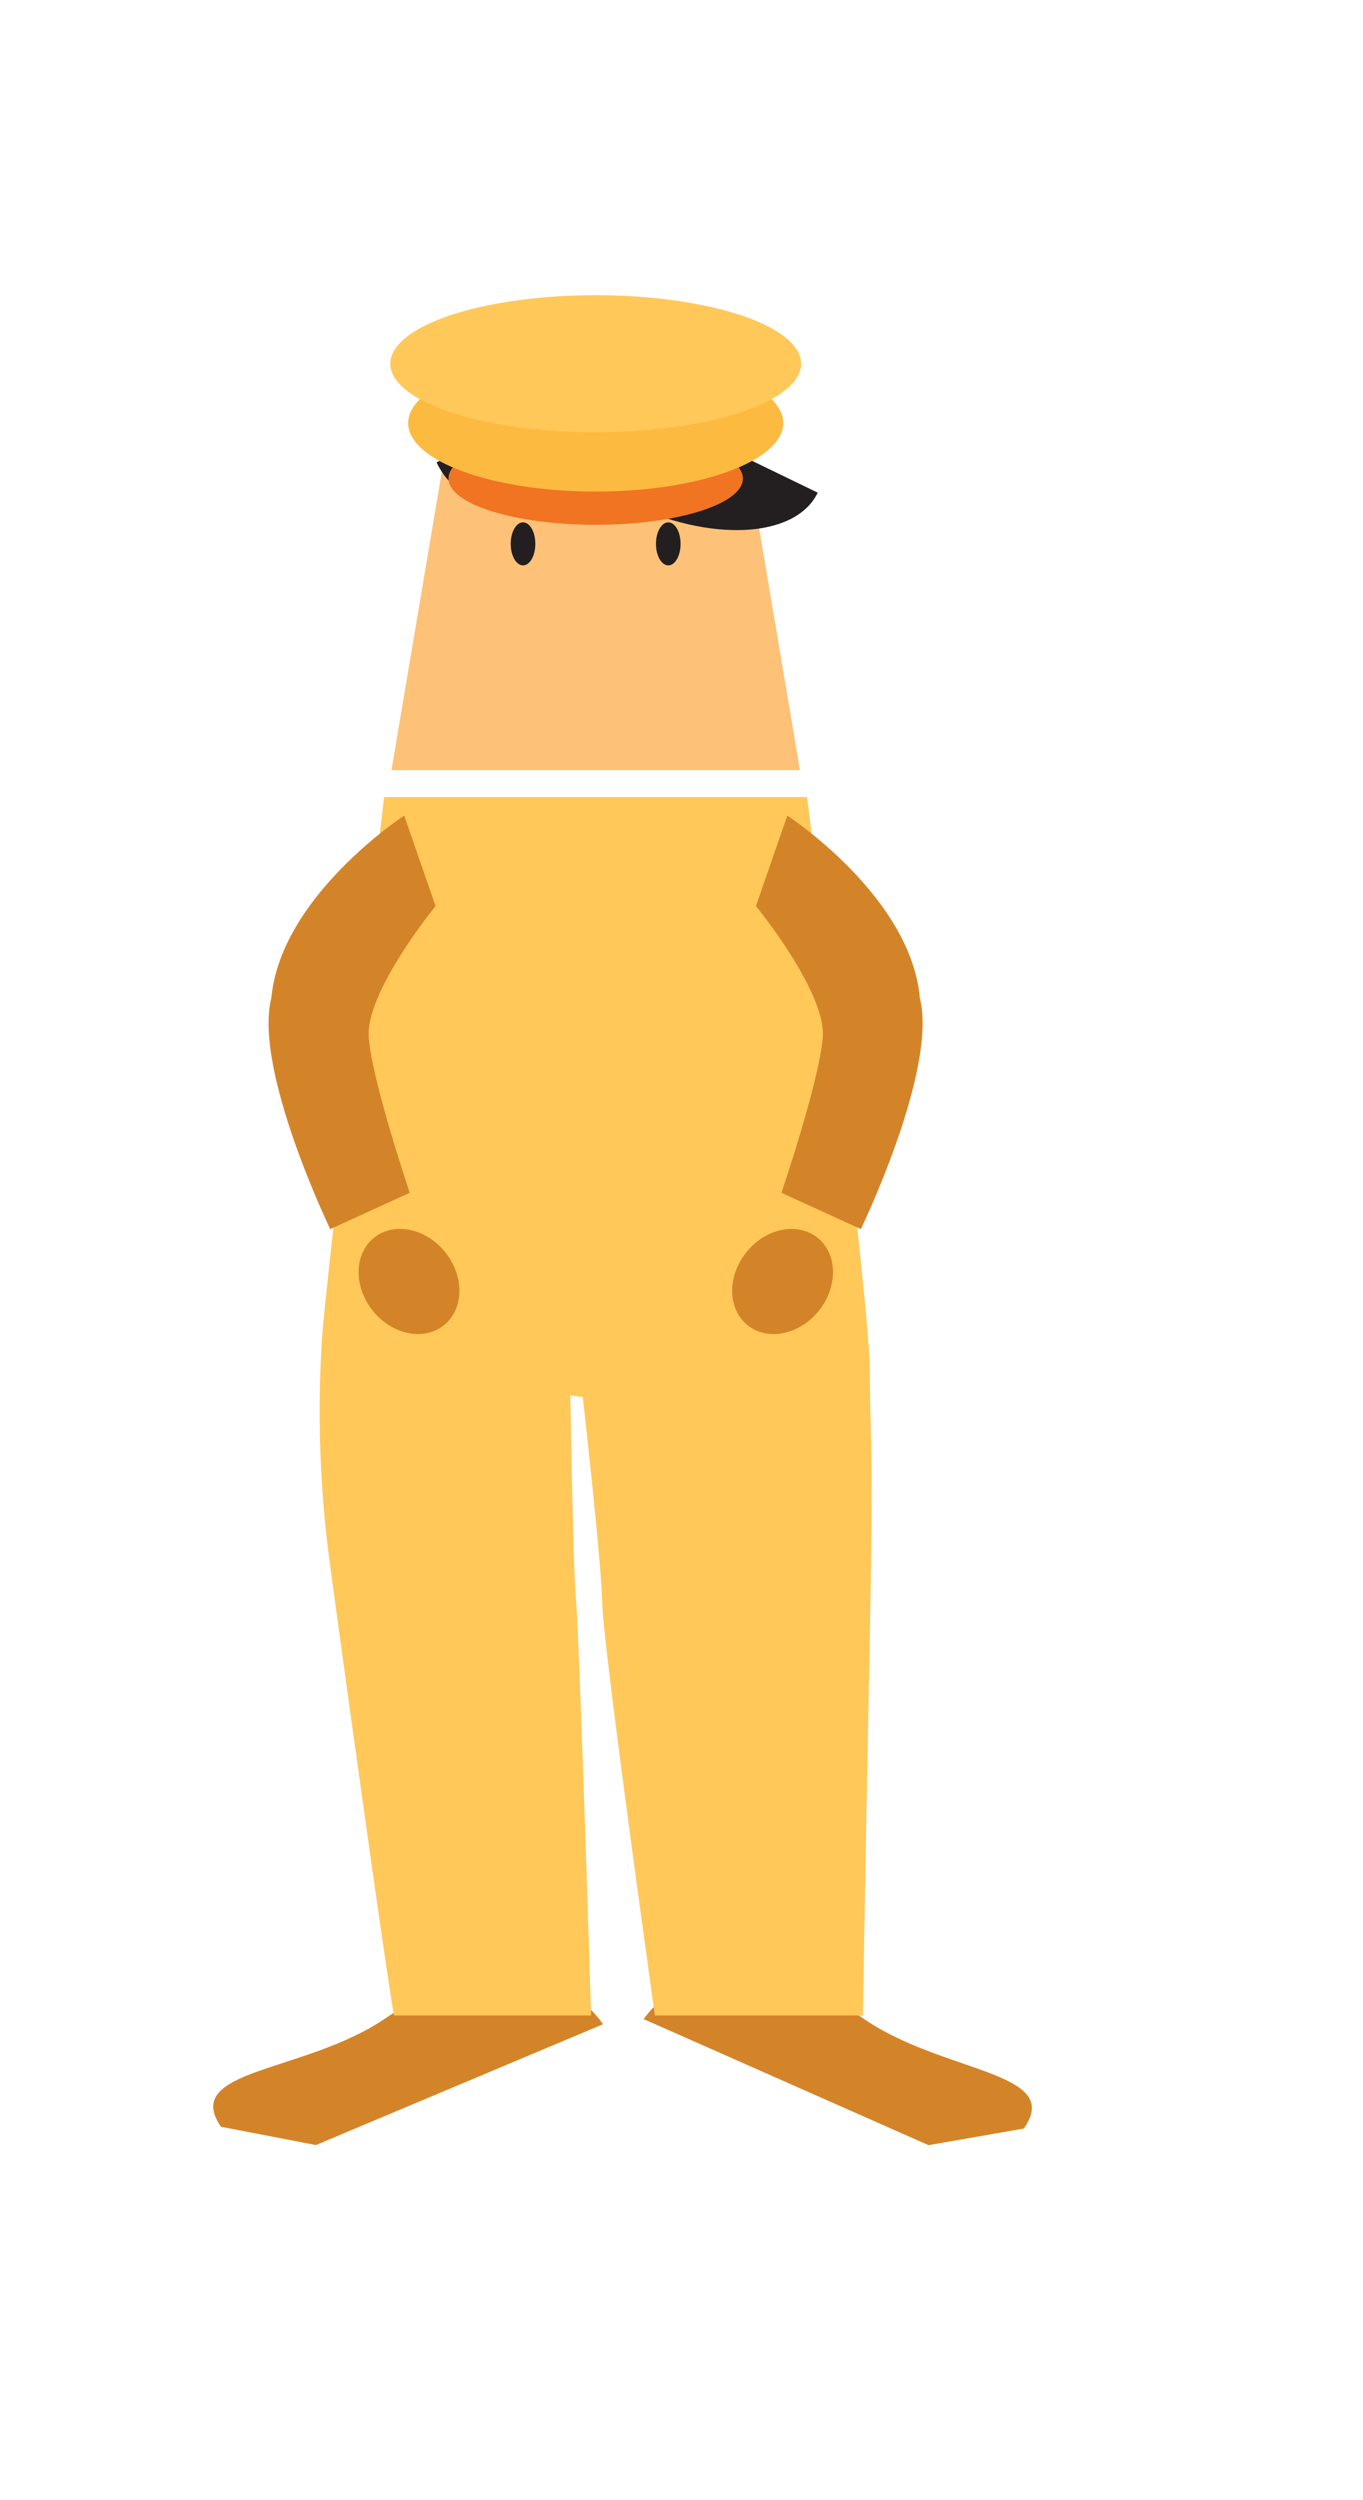 <svg xmlns="http://www.w3.org/2000/svg" viewBox="0 0 127.33 233.43"><defs><style>.cls-1{fill:#d48428;}.cls-2{fill:#fdc277;}.cls-3{fill:#231f20;}.cls-4{fill:#f07422;}.cls-5{fill:#fdba40;}.cls-6{fill:#ffc859;}</style></defs><title>SFL_3</title><g id="Layer_2" data-name="Layer 2"><path class="cls-1" d="M60.13,188.52c3.82-5.37,12.92-5.45,20.34-.18s19,5,15.17,10.4l-8.9,1.55Z"/><path class="cls-1" d="M56.33,189c-3.71-5.43-12.82-5.68-20.33-.55s-19.08,4.68-15.36,10.12l8.87,1.71Z"/><polygon class="cls-2" points="36.57 71.91 74.73 71.91 69.46 40.7 41.84 40.7 36.57 71.91"/><ellipse class="cls-3" cx="62.43" cy="50.78" rx="1.15" ry="2.01"/><ellipse class="cls-3" cx="48.86" cy="50.78" rx="1.15" ry="2.01"/><path class="cls-3" d="M48.17,32.32c-2.07,4.27,2.57,10.8,10.36,14.58S74.32,50.29,76.39,46"/><path class="cls-3" d="M40.78,43.17c2,4.29,7.94,5.75,13.21,3.27s7.92-8,5.9-12.27"/><ellipse class="cls-4" cx="55.65" cy="44.68" rx="13.75" ry="4.32"/><ellipse class="cls-5" cx="55.65" cy="39.5" rx="17.52" ry="6.4"/><ellipse class="cls-6" cx="55.65" cy="33.96" rx="19.19" ry="6.4"/><path class="cls-6" d="M54.44,130.44s1.71,15,1.82,19.25,4.92,38.49,4.92,38.49H80.61s.28-16.84.65-35.45c.36-18.29,0-18.69,0-24.75S75.4,74.42,75.4,74.42H35.89s-5.77,47.44-5.86,51.4a108,108,0,0,0,.5,17.91c.37,3.26,6.15,44.85,6.3,44.45H55.22s-1.07-35-1.44-39.28c-.23-2.5-.5-18.62-.5-18.62Z"/><path class="cls-1" d="M73.55,76.15,70.62,84.6s6.61,8.06,6.24,12.3S73,111.37,73,111.37l7.42,3.39s7.2-14.9,5.51-21.58C85.09,83.67,73.55,76.15,73.55,76.15Z"/><ellipse class="cls-1" cx="73.11" cy="119.65" rx="5.23" ry="4.35" transform="translate(-66.08 102.7) rotate(-51.63)"/><path class="cls-1" d="M37.76,76.15l2.93,8.45s-6.6,8.06-6.24,12.3,3.83,14.47,3.83,14.47l-7.43,3.39s-7.2-14.9-5.5-21.58C26.22,83.67,37.76,76.15,37.76,76.15Z"/><ellipse class="cls-1" cx="38.21" cy="119.65" rx="4.35" ry="5.23" transform="translate(-66.02 49.56) rotate(-38.37)"/></g></svg>